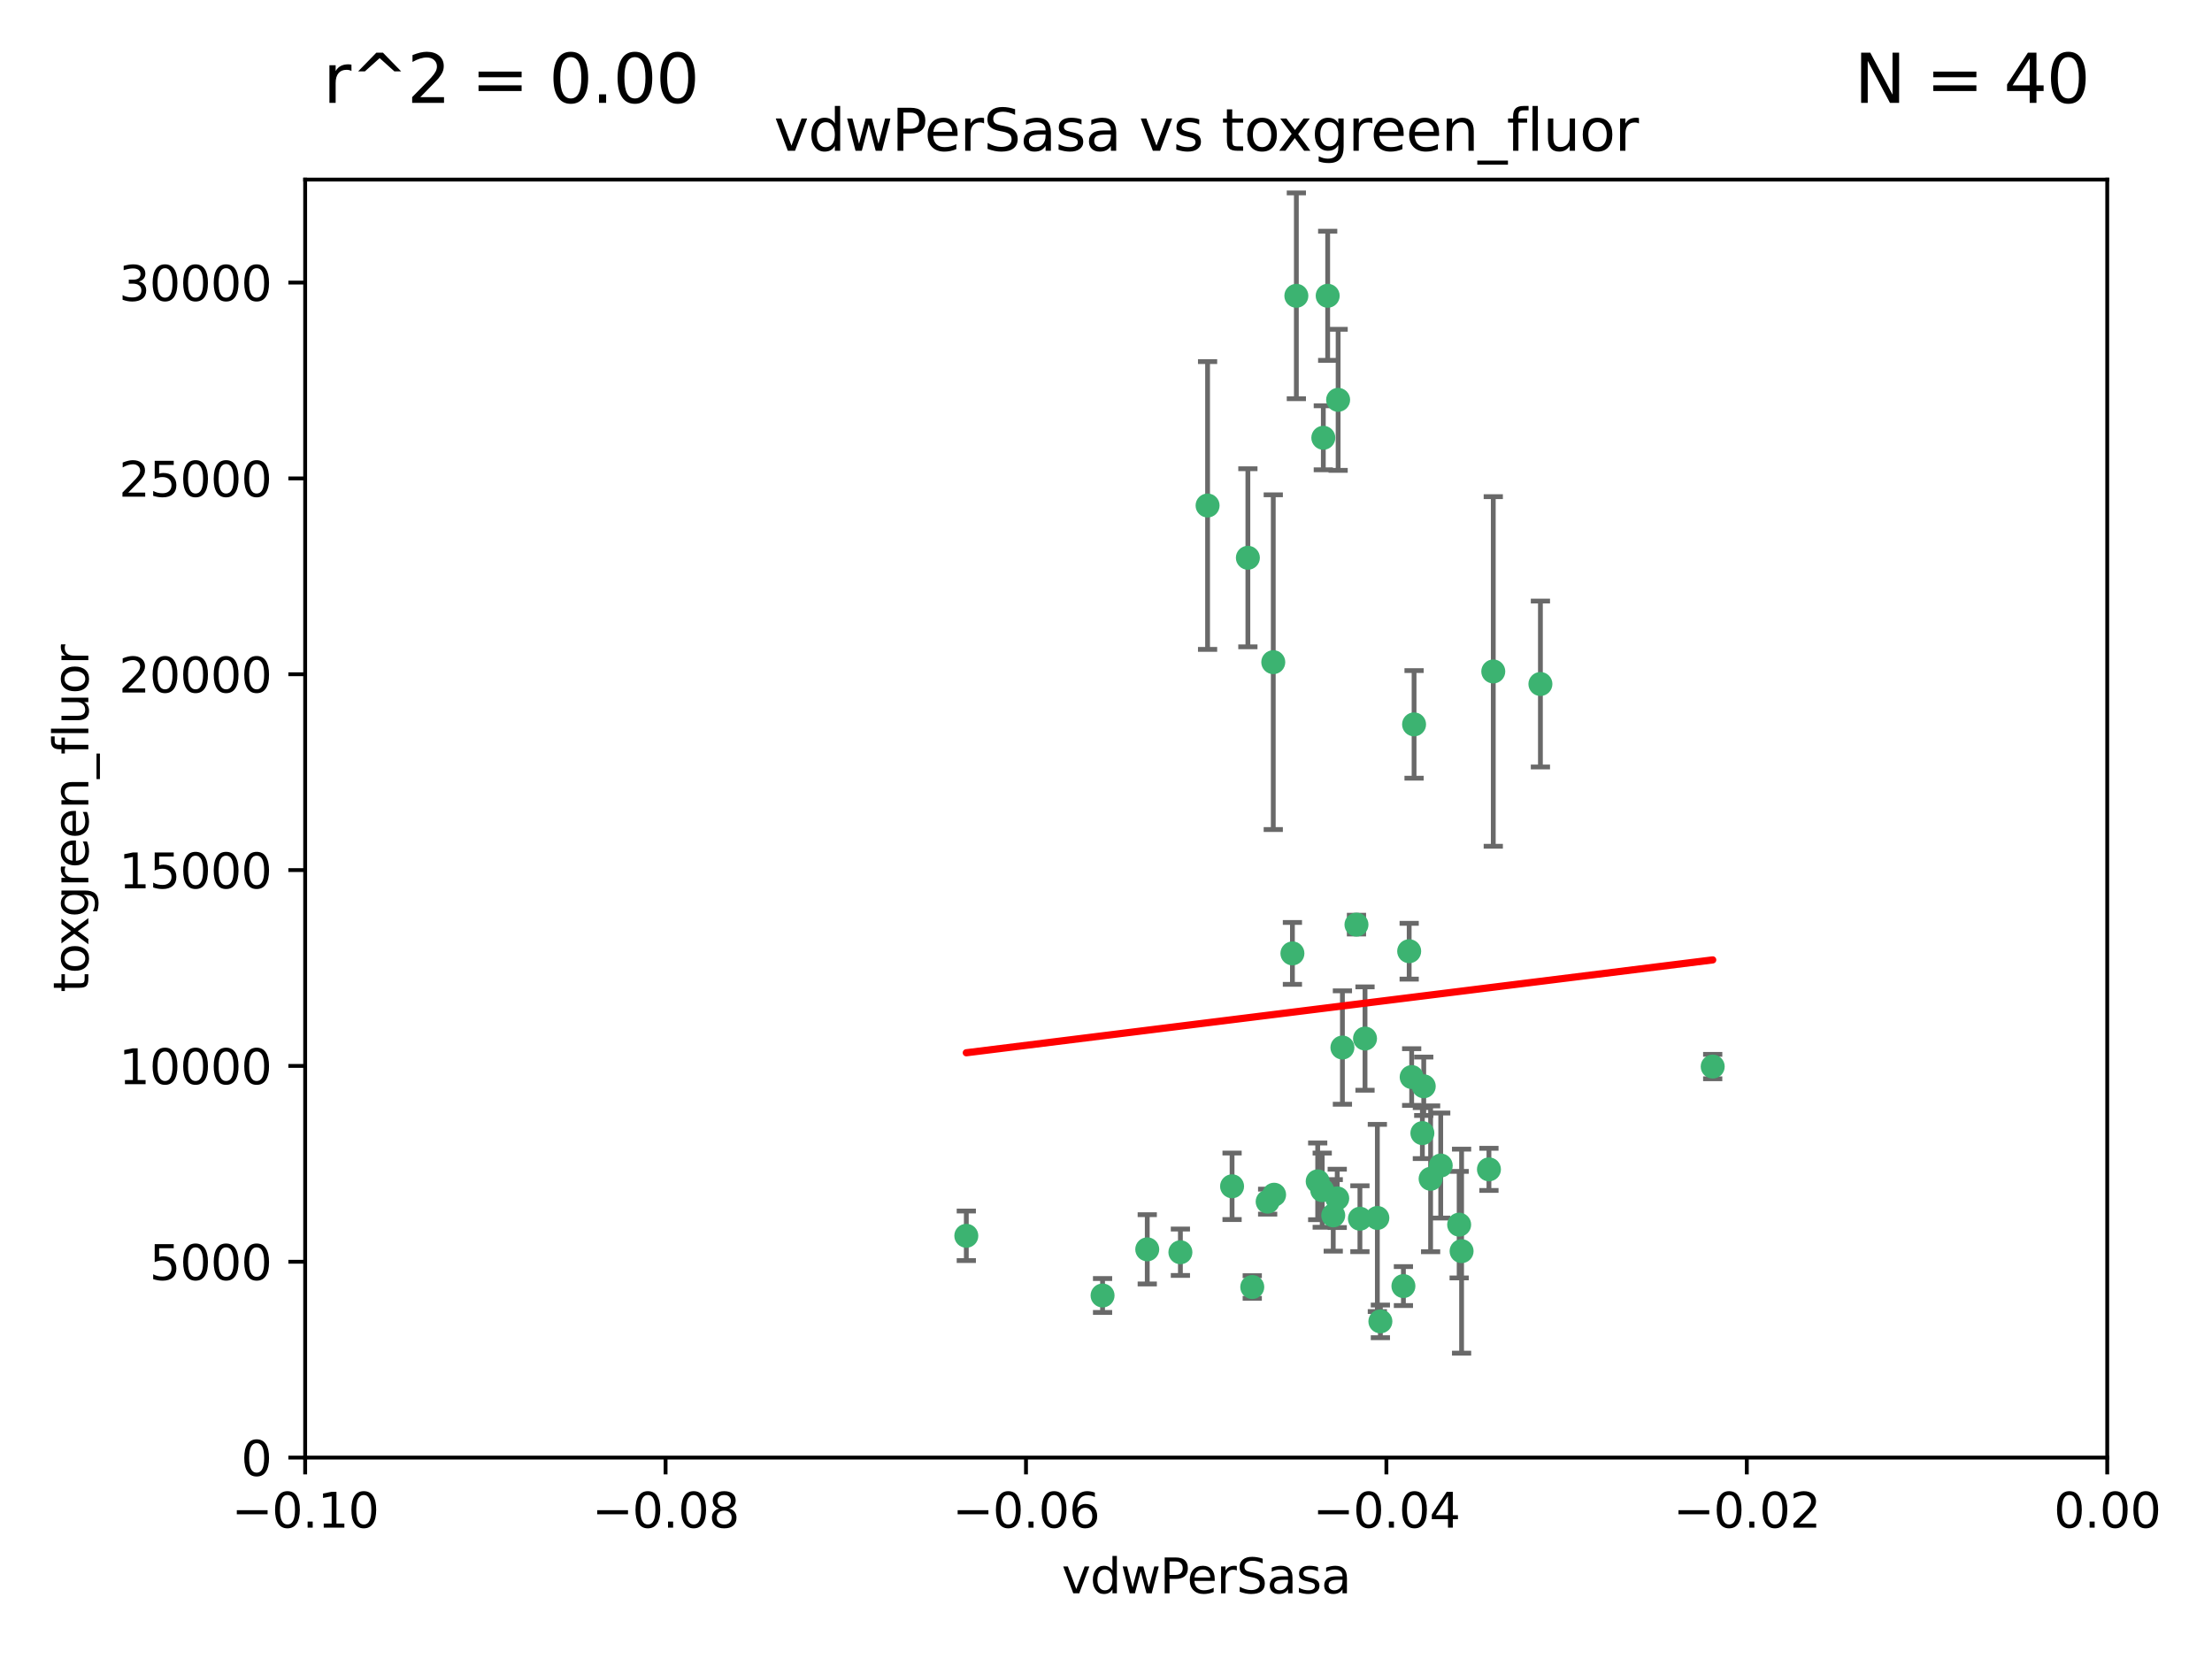 <?xml version="1.0" encoding="utf-8" standalone="no"?>
<!DOCTYPE svg PUBLIC "-//W3C//DTD SVG 1.1//EN"
  "http://www.w3.org/Graphics/SVG/1.1/DTD/svg11.dtd">
<svg xmlns:xlink="http://www.w3.org/1999/xlink" width="460.8pt" height="345.6pt" viewBox="0 0 460.8 345.6" xmlns="http://www.w3.org/2000/svg" version="1.1">
 <defs>
  <style type="text/css">*{stroke-linejoin: round; stroke-linecap: butt}</style>
 </defs>
 <g id="figure_1">
  <g id="patch_1">
   <path d="M 0 345.6 
L 460.8 345.6 
L 460.8 0 
L 0 0 
z
" style="fill: #ffffff"/>
  </g>
  <g id="axes_1">
   <g id="patch_2">
    <path d="M 63.571 303.64 
L 438.975 303.64 
L 438.975 37.411 
L 63.571 37.411 
z
" style="fill: #ffffff"/>
   </g>
   <g id="PathCollection_1">
    <defs>
     <path id="mdf9d069abb" d="M 0 1.118 
C 0.297 1.118 0.581 1 0.791 0.791 
C 1 0.581 1.118 0.297 1.118 0 
C 1.118 -0.297 1 -0.581 0.791 -0.791 
C 0.581 -1 0.297 -1.118 0 -1.118 
C -0.297 -1.118 -0.581 -1 -0.791 -0.791 
C -1 -0.581 -1.118 -0.297 -1.118 0 
C -1.118 0.297 -1 0.581 -0.791 0.791 
C -0.581 1 -0.297 1.118 0 1.118 
z
" style="stroke: #3cb371"/>
    </defs>
    <g clip-path="url(#pc8e58382d8)">
     <use xlink:href="#mdf9d069abb" x="270.055" y="61.623" style="fill: #3cb371; stroke: #3cb371"/>
     <use xlink:href="#mdf9d069abb" x="201.3" y="257.44" style="fill: #3cb371; stroke: #3cb371"/>
     <use xlink:href="#mdf9d069abb" x="259.956" y="116.196" style="fill: #3cb371; stroke: #3cb371"/>
     <use xlink:href="#mdf9d069abb" x="275.671" y="91.198" style="fill: #3cb371; stroke: #3cb371"/>
     <use xlink:href="#mdf9d069abb" x="278.755" y="83.293" style="fill: #3cb371; stroke: #3cb371"/>
     <use xlink:href="#mdf9d069abb" x="276.581" y="61.614" style="fill: #3cb371; stroke: #3cb371"/>
     <use xlink:href="#mdf9d069abb" x="269.235" y="198.611" style="fill: #3cb371; stroke: #3cb371"/>
     <use xlink:href="#mdf9d069abb" x="251.561" y="105.307" style="fill: #3cb371; stroke: #3cb371"/>
     <use xlink:href="#mdf9d069abb" x="293.557" y="198.156" style="fill: #3cb371; stroke: #3cb371"/>
     <use xlink:href="#mdf9d069abb" x="265.419" y="248.881" style="fill: #3cb371; stroke: #3cb371"/>
     <use xlink:href="#mdf9d069abb" x="296.308" y="236.048" style="fill: #3cb371; stroke: #3cb371"/>
     <use xlink:href="#mdf9d069abb" x="245.899" y="260.866" style="fill: #3cb371; stroke: #3cb371"/>
     <use xlink:href="#mdf9d069abb" x="294.077" y="224.369" style="fill: #3cb371; stroke: #3cb371"/>
     <use xlink:href="#mdf9d069abb" x="292.357" y="267.914" style="fill: #3cb371; stroke: #3cb371"/>
     <use xlink:href="#mdf9d069abb" x="275.442" y="247.933" style="fill: #3cb371; stroke: #3cb371"/>
     <use xlink:href="#mdf9d069abb" x="298.022" y="245.565" style="fill: #3cb371; stroke: #3cb371"/>
     <use xlink:href="#mdf9d069abb" x="238.994" y="260.26" style="fill: #3cb371; stroke: #3cb371"/>
     <use xlink:href="#mdf9d069abb" x="287.559" y="275.268" style="fill: #3cb371; stroke: #3cb371"/>
     <use xlink:href="#mdf9d069abb" x="256.663" y="247.127" style="fill: #3cb371; stroke: #3cb371"/>
     <use xlink:href="#mdf9d069abb" x="260.869" y="268.108" style="fill: #3cb371; stroke: #3cb371"/>
     <use xlink:href="#mdf9d069abb" x="229.684" y="269.875" style="fill: #3cb371; stroke: #3cb371"/>
     <use xlink:href="#mdf9d069abb" x="284.358" y="216.348" style="fill: #3cb371; stroke: #3cb371"/>
     <use xlink:href="#mdf9d069abb" x="304.475" y="260.64" style="fill: #3cb371; stroke: #3cb371"/>
     <use xlink:href="#mdf9d069abb" x="274.5" y="246.096" style="fill: #3cb371; stroke: #3cb371"/>
     <use xlink:href="#mdf9d069abb" x="265.246" y="137.942" style="fill: #3cb371; stroke: #3cb371"/>
     <use xlink:href="#mdf9d069abb" x="282.577" y="192.617" style="fill: #3cb371; stroke: #3cb371"/>
     <use xlink:href="#mdf9d069abb" x="278.569" y="249.645" style="fill: #3cb371; stroke: #3cb371"/>
     <use xlink:href="#mdf9d069abb" x="311.077" y="139.875" style="fill: #3cb371; stroke: #3cb371"/>
     <use xlink:href="#mdf9d069abb" x="283.296" y="253.881" style="fill: #3cb371; stroke: #3cb371"/>
     <use xlink:href="#mdf9d069abb" x="310.174" y="243.6" style="fill: #3cb371; stroke: #3cb371"/>
     <use xlink:href="#mdf9d069abb" x="277.739" y="253.182" style="fill: #3cb371; stroke: #3cb371"/>
     <use xlink:href="#mdf9d069abb" x="279.65" y="218.219" style="fill: #3cb371; stroke: #3cb371"/>
     <use xlink:href="#mdf9d069abb" x="264.075" y="250.326" style="fill: #3cb371; stroke: #3cb371"/>
     <use xlink:href="#mdf9d069abb" x="286.929" y="253.723" style="fill: #3cb371; stroke: #3cb371"/>
     <use xlink:href="#mdf9d069abb" x="296.591" y="226.291" style="fill: #3cb371; stroke: #3cb371"/>
     <use xlink:href="#mdf9d069abb" x="320.897" y="142.491" style="fill: #3cb371; stroke: #3cb371"/>
     <use xlink:href="#mdf9d069abb" x="303.97" y="255.117" style="fill: #3cb371; stroke: #3cb371"/>
     <use xlink:href="#mdf9d069abb" x="300.13" y="242.802" style="fill: #3cb371; stroke: #3cb371"/>
     <use xlink:href="#mdf9d069abb" x="356.787" y="222.186" style="fill: #3cb371; stroke: #3cb371"/>
     <use xlink:href="#mdf9d069abb" x="294.577" y="150.901" style="fill: #3cb371; stroke: #3cb371"/>
    </g>
   </g>
   <g id="matplotlib.axis_1">
    <g id="xtick_1">
     <g id="line2d_1">
      <defs>
       <path id="m72a5f563f6" d="M 0 0 
L 0 3.5 
" style="stroke: #000000; stroke-width: 0.8"/>
      </defs>
      <g>
       <use xlink:href="#m72a5f563f6" x="63.571" y="303.64" style="stroke: #000000; stroke-width: 0.8"/>
      </g>
     </g>
     <g id="text_1">
      <!-- −0.10 -->
      <g transform="translate(48.249 318.238)scale(0.1 -0.1)">
       <defs>
        <path id="DejaVuSans-2212" d="M 678 2272 
L 4684 2272 
L 4684 1741 
L 678 1741 
L 678 2272 
z
" transform="scale(0.016)"/>
        <path id="DejaVuSans-30" d="M 2034 4250 
Q 1547 4250 1301 3770 
Q 1056 3291 1056 2328 
Q 1056 1369 1301 889 
Q 1547 409 2034 409 
Q 2525 409 2770 889 
Q 3016 1369 3016 2328 
Q 3016 3291 2770 3770 
Q 2525 4250 2034 4250 
z
M 2034 4750 
Q 2819 4750 3233 4129 
Q 3647 3509 3647 2328 
Q 3647 1150 3233 529 
Q 2819 -91 2034 -91 
Q 1250 -91 836 529 
Q 422 1150 422 2328 
Q 422 3509 836 4129 
Q 1250 4750 2034 4750 
z
" transform="scale(0.016)"/>
        <path id="DejaVuSans-2e" d="M 684 794 
L 1344 794 
L 1344 0 
L 684 0 
L 684 794 
z
" transform="scale(0.016)"/>
        <path id="DejaVuSans-31" d="M 794 531 
L 1825 531 
L 1825 4091 
L 703 3866 
L 703 4441 
L 1819 4666 
L 2450 4666 
L 2450 531 
L 3481 531 
L 3481 0 
L 794 0 
L 794 531 
z
" transform="scale(0.016)"/>
       </defs>
       <use xlink:href="#DejaVuSans-2212"/>
       <use xlink:href="#DejaVuSans-30" x="83.789"/>
       <use xlink:href="#DejaVuSans-2e" x="147.412"/>
       <use xlink:href="#DejaVuSans-31" x="179.199"/>
       <use xlink:href="#DejaVuSans-30" x="242.822"/>
      </g>
     </g>
    </g>
    <g id="xtick_2">
     <g id="line2d_2">
      <g>
       <use xlink:href="#m72a5f563f6" x="138.652" y="303.64" style="stroke: #000000; stroke-width: 0.8"/>
      </g>
     </g>
     <g id="text_2">
      <!-- −0.08 -->
      <g transform="translate(123.329 318.238)scale(0.1 -0.1)">
       <defs>
        <path id="DejaVuSans-38" d="M 2034 2216 
Q 1584 2216 1326 1975 
Q 1069 1734 1069 1313 
Q 1069 891 1326 650 
Q 1584 409 2034 409 
Q 2484 409 2743 651 
Q 3003 894 3003 1313 
Q 3003 1734 2745 1975 
Q 2488 2216 2034 2216 
z
M 1403 2484 
Q 997 2584 770 2862 
Q 544 3141 544 3541 
Q 544 4100 942 4425 
Q 1341 4750 2034 4750 
Q 2731 4750 3128 4425 
Q 3525 4100 3525 3541 
Q 3525 3141 3298 2862 
Q 3072 2584 2669 2484 
Q 3125 2378 3379 2068 
Q 3634 1759 3634 1313 
Q 3634 634 3220 271 
Q 2806 -91 2034 -91 
Q 1263 -91 848 271 
Q 434 634 434 1313 
Q 434 1759 690 2068 
Q 947 2378 1403 2484 
z
M 1172 3481 
Q 1172 3119 1398 2916 
Q 1625 2713 2034 2713 
Q 2441 2713 2670 2916 
Q 2900 3119 2900 3481 
Q 2900 3844 2670 4047 
Q 2441 4250 2034 4250 
Q 1625 4250 1398 4047 
Q 1172 3844 1172 3481 
z
" transform="scale(0.016)"/>
       </defs>
       <use xlink:href="#DejaVuSans-2212"/>
       <use xlink:href="#DejaVuSans-30" x="83.789"/>
       <use xlink:href="#DejaVuSans-2e" x="147.412"/>
       <use xlink:href="#DejaVuSans-30" x="179.199"/>
       <use xlink:href="#DejaVuSans-38" x="242.822"/>
      </g>
     </g>
    </g>
    <g id="xtick_3">
     <g id="line2d_3">
      <g>
       <use xlink:href="#m72a5f563f6" x="213.733" y="303.64" style="stroke: #000000; stroke-width: 0.8"/>
      </g>
     </g>
     <g id="text_3">
      <!-- −0.06 -->
      <g transform="translate(198.41 318.238)scale(0.1 -0.1)">
       <defs>
        <path id="DejaVuSans-36" d="M 2113 2584 
Q 1688 2584 1439 2293 
Q 1191 2003 1191 1497 
Q 1191 994 1439 701 
Q 1688 409 2113 409 
Q 2538 409 2786 701 
Q 3034 994 3034 1497 
Q 3034 2003 2786 2293 
Q 2538 2584 2113 2584 
z
M 3366 4563 
L 3366 3988 
Q 3128 4100 2886 4159 
Q 2644 4219 2406 4219 
Q 1781 4219 1451 3797 
Q 1122 3375 1075 2522 
Q 1259 2794 1537 2939 
Q 1816 3084 2150 3084 
Q 2853 3084 3261 2657 
Q 3669 2231 3669 1497 
Q 3669 778 3244 343 
Q 2819 -91 2113 -91 
Q 1303 -91 875 529 
Q 447 1150 447 2328 
Q 447 3434 972 4092 
Q 1497 4750 2381 4750 
Q 2619 4750 2861 4703 
Q 3103 4656 3366 4563 
z
" transform="scale(0.016)"/>
       </defs>
       <use xlink:href="#DejaVuSans-2212"/>
       <use xlink:href="#DejaVuSans-30" x="83.789"/>
       <use xlink:href="#DejaVuSans-2e" x="147.412"/>
       <use xlink:href="#DejaVuSans-30" x="179.199"/>
       <use xlink:href="#DejaVuSans-36" x="242.822"/>
      </g>
     </g>
    </g>
    <g id="xtick_4">
     <g id="line2d_4">
      <g>
       <use xlink:href="#m72a5f563f6" x="288.813" y="303.64" style="stroke: #000000; stroke-width: 0.8"/>
      </g>
     </g>
     <g id="text_4">
      <!-- −0.04 -->
      <g transform="translate(273.491 318.238)scale(0.1 -0.1)">
       <defs>
        <path id="DejaVuSans-34" d="M 2419 4116 
L 825 1625 
L 2419 1625 
L 2419 4116 
z
M 2253 4666 
L 3047 4666 
L 3047 1625 
L 3713 1625 
L 3713 1100 
L 3047 1100 
L 3047 0 
L 2419 0 
L 2419 1100 
L 313 1100 
L 313 1709 
L 2253 4666 
z
" transform="scale(0.016)"/>
       </defs>
       <use xlink:href="#DejaVuSans-2212"/>
       <use xlink:href="#DejaVuSans-30" x="83.789"/>
       <use xlink:href="#DejaVuSans-2e" x="147.412"/>
       <use xlink:href="#DejaVuSans-30" x="179.199"/>
       <use xlink:href="#DejaVuSans-34" x="242.822"/>
      </g>
     </g>
    </g>
    <g id="xtick_5">
     <g id="line2d_5">
      <g>
       <use xlink:href="#m72a5f563f6" x="363.894" y="303.64" style="stroke: #000000; stroke-width: 0.8"/>
      </g>
     </g>
     <g id="text_5">
      <!-- −0.02 -->
      <g transform="translate(348.572 318.238)scale(0.1 -0.1)">
       <defs>
        <path id="DejaVuSans-32" d="M 1228 531 
L 3431 531 
L 3431 0 
L 469 0 
L 469 531 
Q 828 903 1448 1529 
Q 2069 2156 2228 2338 
Q 2531 2678 2651 2914 
Q 2772 3150 2772 3378 
Q 2772 3750 2511 3984 
Q 2250 4219 1831 4219 
Q 1534 4219 1204 4116 
Q 875 4013 500 3803 
L 500 4441 
Q 881 4594 1212 4672 
Q 1544 4750 1819 4750 
Q 2544 4750 2975 4387 
Q 3406 4025 3406 3419 
Q 3406 3131 3298 2873 
Q 3191 2616 2906 2266 
Q 2828 2175 2409 1742 
Q 1991 1309 1228 531 
z
" transform="scale(0.016)"/>
       </defs>
       <use xlink:href="#DejaVuSans-2212"/>
       <use xlink:href="#DejaVuSans-30" x="83.789"/>
       <use xlink:href="#DejaVuSans-2e" x="147.412"/>
       <use xlink:href="#DejaVuSans-30" x="179.199"/>
       <use xlink:href="#DejaVuSans-32" x="242.822"/>
      </g>
     </g>
    </g>
    <g id="xtick_6">
     <g id="line2d_6">
      <g>
       <use xlink:href="#m72a5f563f6" x="438.975" y="303.64" style="stroke: #000000; stroke-width: 0.8"/>
      </g>
     </g>
     <g id="text_6">
      <!-- 0.00 -->
      <g transform="translate(427.842 318.238)scale(0.1 -0.1)">
       <use xlink:href="#DejaVuSans-30"/>
       <use xlink:href="#DejaVuSans-2e" x="63.623"/>
       <use xlink:href="#DejaVuSans-30" x="95.41"/>
       <use xlink:href="#DejaVuSans-30" x="159.033"/>
      </g>
     </g>
    </g>
    <g id="text_7">
     <!-- vdwPerSasa -->
     <g transform="translate(221.178 331.917)scale(0.1 -0.1)">
      <defs>
       <path id="DejaVuSans-76" d="M 191 3500 
L 800 3500 
L 1894 563 
L 2988 3500 
L 3597 3500 
L 2284 0 
L 1503 0 
L 191 3500 
z
" transform="scale(0.016)"/>
       <path id="DejaVuSans-64" d="M 2906 2969 
L 2906 4863 
L 3481 4863 
L 3481 0 
L 2906 0 
L 2906 525 
Q 2725 213 2448 61 
Q 2172 -91 1784 -91 
Q 1150 -91 751 415 
Q 353 922 353 1747 
Q 353 2572 751 3078 
Q 1150 3584 1784 3584 
Q 2172 3584 2448 3432 
Q 2725 3281 2906 2969 
z
M 947 1747 
Q 947 1113 1208 752 
Q 1469 391 1925 391 
Q 2381 391 2643 752 
Q 2906 1113 2906 1747 
Q 2906 2381 2643 2742 
Q 2381 3103 1925 3103 
Q 1469 3103 1208 2742 
Q 947 2381 947 1747 
z
" transform="scale(0.016)"/>
       <path id="DejaVuSans-77" d="M 269 3500 
L 844 3500 
L 1563 769 
L 2278 3500 
L 2956 3500 
L 3675 769 
L 4391 3500 
L 4966 3500 
L 4050 0 
L 3372 0 
L 2619 2869 
L 1863 0 
L 1184 0 
L 269 3500 
z
" transform="scale(0.016)"/>
       <path id="DejaVuSans-50" d="M 1259 4147 
L 1259 2394 
L 2053 2394 
Q 2494 2394 2734 2622 
Q 2975 2850 2975 3272 
Q 2975 3691 2734 3919 
Q 2494 4147 2053 4147 
L 1259 4147 
z
M 628 4666 
L 2053 4666 
Q 2838 4666 3239 4311 
Q 3641 3956 3641 3272 
Q 3641 2581 3239 2228 
Q 2838 1875 2053 1875 
L 1259 1875 
L 1259 0 
L 628 0 
L 628 4666 
z
" transform="scale(0.016)"/>
       <path id="DejaVuSans-65" d="M 3597 1894 
L 3597 1613 
L 953 1613 
Q 991 1019 1311 708 
Q 1631 397 2203 397 
Q 2534 397 2845 478 
Q 3156 559 3463 722 
L 3463 178 
Q 3153 47 2828 -22 
Q 2503 -91 2169 -91 
Q 1331 -91 842 396 
Q 353 884 353 1716 
Q 353 2575 817 3079 
Q 1281 3584 2069 3584 
Q 2775 3584 3186 3129 
Q 3597 2675 3597 1894 
z
M 3022 2063 
Q 3016 2534 2758 2815 
Q 2500 3097 2075 3097 
Q 1594 3097 1305 2825 
Q 1016 2553 972 2059 
L 3022 2063 
z
" transform="scale(0.016)"/>
       <path id="DejaVuSans-72" d="M 2631 2963 
Q 2534 3019 2420 3045 
Q 2306 3072 2169 3072 
Q 1681 3072 1420 2755 
Q 1159 2438 1159 1844 
L 1159 0 
L 581 0 
L 581 3500 
L 1159 3500 
L 1159 2956 
Q 1341 3275 1631 3429 
Q 1922 3584 2338 3584 
Q 2397 3584 2469 3576 
Q 2541 3569 2628 3553 
L 2631 2963 
z
" transform="scale(0.016)"/>
       <path id="DejaVuSans-53" d="M 3425 4513 
L 3425 3897 
Q 3066 4069 2747 4153 
Q 2428 4238 2131 4238 
Q 1616 4238 1336 4038 
Q 1056 3838 1056 3469 
Q 1056 3159 1242 3001 
Q 1428 2844 1947 2747 
L 2328 2669 
Q 3034 2534 3370 2195 
Q 3706 1856 3706 1288 
Q 3706 609 3251 259 
Q 2797 -91 1919 -91 
Q 1588 -91 1214 -16 
Q 841 59 441 206 
L 441 856 
Q 825 641 1194 531 
Q 1563 422 1919 422 
Q 2459 422 2753 634 
Q 3047 847 3047 1241 
Q 3047 1584 2836 1778 
Q 2625 1972 2144 2069 
L 1759 2144 
Q 1053 2284 737 2584 
Q 422 2884 422 3419 
Q 422 4038 858 4394 
Q 1294 4750 2059 4750 
Q 2388 4750 2728 4690 
Q 3069 4631 3425 4513 
z
" transform="scale(0.016)"/>
       <path id="DejaVuSans-61" d="M 2194 1759 
Q 1497 1759 1228 1600 
Q 959 1441 959 1056 
Q 959 750 1161 570 
Q 1363 391 1709 391 
Q 2188 391 2477 730 
Q 2766 1069 2766 1631 
L 2766 1759 
L 2194 1759 
z
M 3341 1997 
L 3341 0 
L 2766 0 
L 2766 531 
Q 2569 213 2275 61 
Q 1981 -91 1556 -91 
Q 1019 -91 701 211 
Q 384 513 384 1019 
Q 384 1609 779 1909 
Q 1175 2209 1959 2209 
L 2766 2209 
L 2766 2266 
Q 2766 2663 2505 2880 
Q 2244 3097 1772 3097 
Q 1472 3097 1187 3025 
Q 903 2953 641 2809 
L 641 3341 
Q 956 3463 1253 3523 
Q 1550 3584 1831 3584 
Q 2591 3584 2966 3190 
Q 3341 2797 3341 1997 
z
" transform="scale(0.016)"/>
       <path id="DejaVuSans-73" d="M 2834 3397 
L 2834 2853 
Q 2591 2978 2328 3040 
Q 2066 3103 1784 3103 
Q 1356 3103 1142 2972 
Q 928 2841 928 2578 
Q 928 2378 1081 2264 
Q 1234 2150 1697 2047 
L 1894 2003 
Q 2506 1872 2764 1633 
Q 3022 1394 3022 966 
Q 3022 478 2636 193 
Q 2250 -91 1575 -91 
Q 1294 -91 989 -36 
Q 684 19 347 128 
L 347 722 
Q 666 556 975 473 
Q 1284 391 1588 391 
Q 1994 391 2212 530 
Q 2431 669 2431 922 
Q 2431 1156 2273 1281 
Q 2116 1406 1581 1522 
L 1381 1569 
Q 847 1681 609 1914 
Q 372 2147 372 2553 
Q 372 3047 722 3315 
Q 1072 3584 1716 3584 
Q 2034 3584 2315 3537 
Q 2597 3491 2834 3397 
z
" transform="scale(0.016)"/>
      </defs>
      <use xlink:href="#DejaVuSans-76"/>
      <use xlink:href="#DejaVuSans-64" x="59.18"/>
      <use xlink:href="#DejaVuSans-77" x="122.656"/>
      <use xlink:href="#DejaVuSans-50" x="204.443"/>
      <use xlink:href="#DejaVuSans-65" x="261.121"/>
      <use xlink:href="#DejaVuSans-72" x="322.645"/>
      <use xlink:href="#DejaVuSans-53" x="363.758"/>
      <use xlink:href="#DejaVuSans-61" x="427.234"/>
      <use xlink:href="#DejaVuSans-73" x="488.514"/>
      <use xlink:href="#DejaVuSans-61" x="540.613"/>
     </g>
    </g>
   </g>
   <g id="matplotlib.axis_2">
    <g id="ytick_1">
     <g id="line2d_7">
      <defs>
       <path id="mbaa275560a" d="M 0 0 
L -3.5 0 
" style="stroke: #000000; stroke-width: 0.8"/>
      </defs>
      <g>
       <use xlink:href="#mbaa275560a" x="63.571" y="303.64" style="stroke: #000000; stroke-width: 0.8"/>
      </g>
     </g>
     <g id="text_8">
      <!-- 0 -->
      <g transform="translate(50.209 307.439)scale(0.1 -0.1)">
       <use xlink:href="#DejaVuSans-30"/>
      </g>
     </g>
    </g>
    <g id="ytick_2">
     <g id="line2d_8">
      <g>
       <use xlink:href="#mbaa275560a" x="63.571" y="262.845" style="stroke: #000000; stroke-width: 0.8"/>
      </g>
     </g>
     <g id="text_9">
      <!-- 5000 -->
      <g transform="translate(31.121 266.644)scale(0.1 -0.1)">
       <defs>
        <path id="DejaVuSans-35" d="M 691 4666 
L 3169 4666 
L 3169 4134 
L 1269 4134 
L 1269 2991 
Q 1406 3038 1543 3061 
Q 1681 3084 1819 3084 
Q 2600 3084 3056 2656 
Q 3513 2228 3513 1497 
Q 3513 744 3044 326 
Q 2575 -91 1722 -91 
Q 1428 -91 1123 -41 
Q 819 9 494 109 
L 494 744 
Q 775 591 1075 516 
Q 1375 441 1709 441 
Q 2250 441 2565 725 
Q 2881 1009 2881 1497 
Q 2881 1984 2565 2268 
Q 2250 2553 1709 2553 
Q 1456 2553 1204 2497 
Q 953 2441 691 2322 
L 691 4666 
z
" transform="scale(0.016)"/>
       </defs>
       <use xlink:href="#DejaVuSans-35"/>
       <use xlink:href="#DejaVuSans-30" x="63.623"/>
       <use xlink:href="#DejaVuSans-30" x="127.246"/>
       <use xlink:href="#DejaVuSans-30" x="190.869"/>
      </g>
     </g>
    </g>
    <g id="ytick_3">
     <g id="line2d_9">
      <g>
       <use xlink:href="#mbaa275560a" x="63.571" y="222.05" style="stroke: #000000; stroke-width: 0.8"/>
      </g>
     </g>
     <g id="text_10">
      <!-- 10000 -->
      <g transform="translate(24.759 225.849)scale(0.1 -0.1)">
       <use xlink:href="#DejaVuSans-31"/>
       <use xlink:href="#DejaVuSans-30" x="63.623"/>
       <use xlink:href="#DejaVuSans-30" x="127.246"/>
       <use xlink:href="#DejaVuSans-30" x="190.869"/>
       <use xlink:href="#DejaVuSans-30" x="254.492"/>
      </g>
     </g>
    </g>
    <g id="ytick_4">
     <g id="line2d_10">
      <g>
       <use xlink:href="#mbaa275560a" x="63.571" y="181.255" style="stroke: #000000; stroke-width: 0.8"/>
      </g>
     </g>
     <g id="text_11">
      <!-- 15000 -->
      <g transform="translate(24.759 185.054)scale(0.1 -0.1)">
       <use xlink:href="#DejaVuSans-31"/>
       <use xlink:href="#DejaVuSans-35" x="63.623"/>
       <use xlink:href="#DejaVuSans-30" x="127.246"/>
       <use xlink:href="#DejaVuSans-30" x="190.869"/>
       <use xlink:href="#DejaVuSans-30" x="254.492"/>
      </g>
     </g>
    </g>
    <g id="ytick_5">
     <g id="line2d_11">
      <g>
       <use xlink:href="#mbaa275560a" x="63.571" y="140.459" style="stroke: #000000; stroke-width: 0.8"/>
      </g>
     </g>
     <g id="text_12">
      <!-- 20000 -->
      <g transform="translate(24.759 144.259)scale(0.1 -0.1)">
       <use xlink:href="#DejaVuSans-32"/>
       <use xlink:href="#DejaVuSans-30" x="63.623"/>
       <use xlink:href="#DejaVuSans-30" x="127.246"/>
       <use xlink:href="#DejaVuSans-30" x="190.869"/>
       <use xlink:href="#DejaVuSans-30" x="254.492"/>
      </g>
     </g>
    </g>
    <g id="ytick_6">
     <g id="line2d_12">
      <g>
       <use xlink:href="#mbaa275560a" x="63.571" y="99.664" style="stroke: #000000; stroke-width: 0.8"/>
      </g>
     </g>
     <g id="text_13">
      <!-- 25000 -->
      <g transform="translate(24.759 103.464)scale(0.1 -0.1)">
       <use xlink:href="#DejaVuSans-32"/>
       <use xlink:href="#DejaVuSans-35" x="63.623"/>
       <use xlink:href="#DejaVuSans-30" x="127.246"/>
       <use xlink:href="#DejaVuSans-30" x="190.869"/>
       <use xlink:href="#DejaVuSans-30" x="254.492"/>
      </g>
     </g>
    </g>
    <g id="ytick_7">
     <g id="line2d_13">
      <g>
       <use xlink:href="#mbaa275560a" x="63.571" y="58.869" style="stroke: #000000; stroke-width: 0.8"/>
      </g>
     </g>
     <g id="text_14">
      <!-- 30000 -->
      <g transform="translate(24.759 62.668)scale(0.1 -0.1)">
       <defs>
        <path id="DejaVuSans-33" d="M 2597 2516 
Q 3050 2419 3304 2112 
Q 3559 1806 3559 1356 
Q 3559 666 3084 287 
Q 2609 -91 1734 -91 
Q 1441 -91 1130 -33 
Q 819 25 488 141 
L 488 750 
Q 750 597 1062 519 
Q 1375 441 1716 441 
Q 2309 441 2620 675 
Q 2931 909 2931 1356 
Q 2931 1769 2642 2001 
Q 2353 2234 1838 2234 
L 1294 2234 
L 1294 2753 
L 1863 2753 
Q 2328 2753 2575 2939 
Q 2822 3125 2822 3475 
Q 2822 3834 2567 4026 
Q 2313 4219 1838 4219 
Q 1578 4219 1281 4162 
Q 984 4106 628 3988 
L 628 4550 
Q 988 4650 1302 4700 
Q 1616 4750 1894 4750 
Q 2613 4750 3031 4423 
Q 3450 4097 3450 3541 
Q 3450 3153 3228 2886 
Q 3006 2619 2597 2516 
z
" transform="scale(0.016)"/>
       </defs>
       <use xlink:href="#DejaVuSans-33"/>
       <use xlink:href="#DejaVuSans-30" x="63.623"/>
       <use xlink:href="#DejaVuSans-30" x="127.246"/>
       <use xlink:href="#DejaVuSans-30" x="190.869"/>
       <use xlink:href="#DejaVuSans-30" x="254.492"/>
      </g>
     </g>
    </g>
    <g id="text_15">
     <!-- toxgreen_fluor -->
     <g transform="translate(18.401 206.72)rotate(-90)scale(0.1 -0.1)">
      <defs>
       <path id="DejaVuSans-74" d="M 1172 4494 
L 1172 3500 
L 2356 3500 
L 2356 3053 
L 1172 3053 
L 1172 1153 
Q 1172 725 1289 603 
Q 1406 481 1766 481 
L 2356 481 
L 2356 0 
L 1766 0 
Q 1100 0 847 248 
Q 594 497 594 1153 
L 594 3053 
L 172 3053 
L 172 3500 
L 594 3500 
L 594 4494 
L 1172 4494 
z
" transform="scale(0.016)"/>
       <path id="DejaVuSans-6f" d="M 1959 3097 
Q 1497 3097 1228 2736 
Q 959 2375 959 1747 
Q 959 1119 1226 758 
Q 1494 397 1959 397 
Q 2419 397 2687 759 
Q 2956 1122 2956 1747 
Q 2956 2369 2687 2733 
Q 2419 3097 1959 3097 
z
M 1959 3584 
Q 2709 3584 3137 3096 
Q 3566 2609 3566 1747 
Q 3566 888 3137 398 
Q 2709 -91 1959 -91 
Q 1206 -91 779 398 
Q 353 888 353 1747 
Q 353 2609 779 3096 
Q 1206 3584 1959 3584 
z
" transform="scale(0.016)"/>
       <path id="DejaVuSans-78" d="M 3513 3500 
L 2247 1797 
L 3578 0 
L 2900 0 
L 1881 1375 
L 863 0 
L 184 0 
L 1544 1831 
L 300 3500 
L 978 3500 
L 1906 2253 
L 2834 3500 
L 3513 3500 
z
" transform="scale(0.016)"/>
       <path id="DejaVuSans-67" d="M 2906 1791 
Q 2906 2416 2648 2759 
Q 2391 3103 1925 3103 
Q 1463 3103 1205 2759 
Q 947 2416 947 1791 
Q 947 1169 1205 825 
Q 1463 481 1925 481 
Q 2391 481 2648 825 
Q 2906 1169 2906 1791 
z
M 3481 434 
Q 3481 -459 3084 -895 
Q 2688 -1331 1869 -1331 
Q 1566 -1331 1297 -1286 
Q 1028 -1241 775 -1147 
L 775 -588 
Q 1028 -725 1275 -790 
Q 1522 -856 1778 -856 
Q 2344 -856 2625 -561 
Q 2906 -266 2906 331 
L 2906 616 
Q 2728 306 2450 153 
Q 2172 0 1784 0 
Q 1141 0 747 490 
Q 353 981 353 1791 
Q 353 2603 747 3093 
Q 1141 3584 1784 3584 
Q 2172 3584 2450 3431 
Q 2728 3278 2906 2969 
L 2906 3500 
L 3481 3500 
L 3481 434 
z
" transform="scale(0.016)"/>
       <path id="DejaVuSans-6e" d="M 3513 2113 
L 3513 0 
L 2938 0 
L 2938 2094 
Q 2938 2591 2744 2837 
Q 2550 3084 2163 3084 
Q 1697 3084 1428 2787 
Q 1159 2491 1159 1978 
L 1159 0 
L 581 0 
L 581 3500 
L 1159 3500 
L 1159 2956 
Q 1366 3272 1645 3428 
Q 1925 3584 2291 3584 
Q 2894 3584 3203 3211 
Q 3513 2838 3513 2113 
z
" transform="scale(0.016)"/>
       <path id="DejaVuSans-5f" d="M 3263 -1063 
L 3263 -1509 
L -63 -1509 
L -63 -1063 
L 3263 -1063 
z
" transform="scale(0.016)"/>
       <path id="DejaVuSans-66" d="M 2375 4863 
L 2375 4384 
L 1825 4384 
Q 1516 4384 1395 4259 
Q 1275 4134 1275 3809 
L 1275 3500 
L 2222 3500 
L 2222 3053 
L 1275 3053 
L 1275 0 
L 697 0 
L 697 3053 
L 147 3053 
L 147 3500 
L 697 3500 
L 697 3744 
Q 697 4328 969 4595 
Q 1241 4863 1831 4863 
L 2375 4863 
z
" transform="scale(0.016)"/>
       <path id="DejaVuSans-6c" d="M 603 4863 
L 1178 4863 
L 1178 0 
L 603 0 
L 603 4863 
z
" transform="scale(0.016)"/>
       <path id="DejaVuSans-75" d="M 544 1381 
L 544 3500 
L 1119 3500 
L 1119 1403 
Q 1119 906 1312 657 
Q 1506 409 1894 409 
Q 2359 409 2629 706 
Q 2900 1003 2900 1516 
L 2900 3500 
L 3475 3500 
L 3475 0 
L 2900 0 
L 2900 538 
Q 2691 219 2414 64 
Q 2138 -91 1772 -91 
Q 1169 -91 856 284 
Q 544 659 544 1381 
z
M 1991 3584 
L 1991 3584 
z
" transform="scale(0.016)"/>
      </defs>
      <use xlink:href="#DejaVuSans-74"/>
      <use xlink:href="#DejaVuSans-6f" x="39.209"/>
      <use xlink:href="#DejaVuSans-78" x="97.266"/>
      <use xlink:href="#DejaVuSans-67" x="156.445"/>
      <use xlink:href="#DejaVuSans-72" x="219.922"/>
      <use xlink:href="#DejaVuSans-65" x="258.785"/>
      <use xlink:href="#DejaVuSans-65" x="320.309"/>
      <use xlink:href="#DejaVuSans-6e" x="381.832"/>
      <use xlink:href="#DejaVuSans-5f" x="445.211"/>
      <use xlink:href="#DejaVuSans-66" x="495.211"/>
      <use xlink:href="#DejaVuSans-6c" x="530.416"/>
      <use xlink:href="#DejaVuSans-75" x="558.199"/>
      <use xlink:href="#DejaVuSans-6f" x="621.578"/>
      <use xlink:href="#DejaVuSans-72" x="682.76"/>
     </g>
    </g>
   </g>
   <g id="LineCollection_1">
    <path d="M 270.055 83.058 
L 270.055 40.187 
" clip-path="url(#pc8e58382d8)" style="fill: none; stroke: #696969"/>
    <path d="M 201.3 262.6 
L 201.3 252.279 
" clip-path="url(#pc8e58382d8)" style="fill: none; stroke: #696969"/>
    <path d="M 259.956 134.745 
L 259.956 97.647 
" clip-path="url(#pc8e58382d8)" style="fill: none; stroke: #696969"/>
    <path d="M 275.671 97.868 
L 275.671 84.528 
" clip-path="url(#pc8e58382d8)" style="fill: none; stroke: #696969"/>
    <path d="M 278.755 97.986 
L 278.755 68.599 
" clip-path="url(#pc8e58382d8)" style="fill: none; stroke: #696969"/>
    <path d="M 276.581 75.067 
L 276.581 48.16 
" clip-path="url(#pc8e58382d8)" style="fill: none; stroke: #696969"/>
    <path d="M 269.235 205.055 
L 269.235 192.168 
" clip-path="url(#pc8e58382d8)" style="fill: none; stroke: #696969"/>
    <path d="M 251.561 135.28 
L 251.561 75.334 
" clip-path="url(#pc8e58382d8)" style="fill: none; stroke: #696969"/>
    <path d="M 293.557 203.967 
L 293.557 192.344 
" clip-path="url(#pc8e58382d8)" style="fill: none; stroke: #696969"/>
    <path d="M 265.419 249.896 
L 265.419 247.866 
" clip-path="url(#pc8e58382d8)" style="fill: none; stroke: #696969"/>
    <path d="M 296.308 241.356 
L 296.308 230.74 
" clip-path="url(#pc8e58382d8)" style="fill: none; stroke: #696969"/>
    <path d="M 245.899 265.698 
L 245.899 256.034 
" clip-path="url(#pc8e58382d8)" style="fill: none; stroke: #696969"/>
    <path d="M 294.077 230.273 
L 294.077 218.464 
" clip-path="url(#pc8e58382d8)" style="fill: none; stroke: #696969"/>
    <path d="M 292.357 271.971 
L 292.357 263.857 
" clip-path="url(#pc8e58382d8)" style="fill: none; stroke: #696969"/>
    <path d="M 275.442 255.66 
L 275.442 240.205 
" clip-path="url(#pc8e58382d8)" style="fill: none; stroke: #696969"/>
    <path d="M 298.022 260.755 
L 298.022 230.374 
" clip-path="url(#pc8e58382d8)" style="fill: none; stroke: #696969"/>
    <path d="M 238.994 267.474 
L 238.994 253.045 
" clip-path="url(#pc8e58382d8)" style="fill: none; stroke: #696969"/>
    <path d="M 287.559 278.667 
L 287.559 271.868 
" clip-path="url(#pc8e58382d8)" style="fill: none; stroke: #696969"/>
    <path d="M 256.663 254.054 
L 256.663 240.199 
" clip-path="url(#pc8e58382d8)" style="fill: none; stroke: #696969"/>
    <path d="M 260.869 270.462 
L 260.869 265.753 
" clip-path="url(#pc8e58382d8)" style="fill: none; stroke: #696969"/>
    <path d="M 229.684 273.409 
L 229.684 266.341 
" clip-path="url(#pc8e58382d8)" style="fill: none; stroke: #696969"/>
    <path d="M 284.358 227.113 
L 284.358 205.583 
" clip-path="url(#pc8e58382d8)" style="fill: none; stroke: #696969"/>
    <path d="M 304.475 281.889 
L 304.475 239.39 
" clip-path="url(#pc8e58382d8)" style="fill: none; stroke: #696969"/>
    <path d="M 274.5 254.089 
L 274.5 238.103 
" clip-path="url(#pc8e58382d8)" style="fill: none; stroke: #696969"/>
    <path d="M 265.246 172.804 
L 265.246 103.08 
" clip-path="url(#pc8e58382d8)" style="fill: none; stroke: #696969"/>
    <path d="M 282.577 194.574 
L 282.577 190.659 
" clip-path="url(#pc8e58382d8)" style="fill: none; stroke: #696969"/>
    <path d="M 278.569 255.722 
L 278.569 243.569 
" clip-path="url(#pc8e58382d8)" style="fill: none; stroke: #696969"/>
    <path d="M 311.077 176.287 
L 311.077 103.464 
" clip-path="url(#pc8e58382d8)" style="fill: none; stroke: #696969"/>
    <path d="M 283.296 260.74 
L 283.296 247.023 
" clip-path="url(#pc8e58382d8)" style="fill: none; stroke: #696969"/>
    <path d="M 310.174 247.989 
L 310.174 239.21 
" clip-path="url(#pc8e58382d8)" style="fill: none; stroke: #696969"/>
    <path d="M 277.739 260.631 
L 277.739 245.734 
" clip-path="url(#pc8e58382d8)" style="fill: none; stroke: #696969"/>
    <path d="M 279.65 230.03 
L 279.65 206.407 
" clip-path="url(#pc8e58382d8)" style="fill: none; stroke: #696969"/>
    <path d="M 264.075 252.928 
L 264.075 247.723 
" clip-path="url(#pc8e58382d8)" style="fill: none; stroke: #696969"/>
    <path d="M 286.929 273.219 
L 286.929 234.226 
" clip-path="url(#pc8e58382d8)" style="fill: none; stroke: #696969"/>
    <path d="M 296.591 232.375 
L 296.591 220.208 
" clip-path="url(#pc8e58382d8)" style="fill: none; stroke: #696969"/>
    <path d="M 320.897 159.773 
L 320.897 125.209 
" clip-path="url(#pc8e58382d8)" style="fill: none; stroke: #696969"/>
    <path d="M 303.97 266.211 
L 303.97 244.023 
" clip-path="url(#pc8e58382d8)" style="fill: none; stroke: #696969"/>
    <path d="M 300.13 253.739 
L 300.13 231.864 
" clip-path="url(#pc8e58382d8)" style="fill: none; stroke: #696969"/>
    <path d="M 356.787 224.733 
L 356.787 219.639 
" clip-path="url(#pc8e58382d8)" style="fill: none; stroke: #696969"/>
    <path d="M 294.577 162.109 
L 294.577 139.694 
" clip-path="url(#pc8e58382d8)" style="fill: none; stroke: #696969"/>
   </g>
   <g id="line2d_14">
    <defs>
     <path id="m3758c3bd91" d="M 2 0 
L -2 -0 
" style="stroke: #696969"/>
    </defs>
    <g clip-path="url(#pc8e58382d8)">
     <use xlink:href="#m3758c3bd91" x="270.055" y="83.058" style="fill: #696969; stroke: #696969"/>
     <use xlink:href="#m3758c3bd91" x="201.3" y="262.6" style="fill: #696969; stroke: #696969"/>
     <use xlink:href="#m3758c3bd91" x="259.956" y="134.745" style="fill: #696969; stroke: #696969"/>
     <use xlink:href="#m3758c3bd91" x="275.671" y="97.868" style="fill: #696969; stroke: #696969"/>
     <use xlink:href="#m3758c3bd91" x="278.755" y="97.986" style="fill: #696969; stroke: #696969"/>
     <use xlink:href="#m3758c3bd91" x="276.581" y="75.067" style="fill: #696969; stroke: #696969"/>
     <use xlink:href="#m3758c3bd91" x="269.235" y="205.055" style="fill: #696969; stroke: #696969"/>
     <use xlink:href="#m3758c3bd91" x="251.561" y="135.28" style="fill: #696969; stroke: #696969"/>
     <use xlink:href="#m3758c3bd91" x="293.557" y="203.967" style="fill: #696969; stroke: #696969"/>
     <use xlink:href="#m3758c3bd91" x="265.419" y="249.896" style="fill: #696969; stroke: #696969"/>
     <use xlink:href="#m3758c3bd91" x="296.308" y="241.356" style="fill: #696969; stroke: #696969"/>
     <use xlink:href="#m3758c3bd91" x="245.899" y="265.698" style="fill: #696969; stroke: #696969"/>
     <use xlink:href="#m3758c3bd91" x="294.077" y="230.273" style="fill: #696969; stroke: #696969"/>
     <use xlink:href="#m3758c3bd91" x="292.357" y="271.971" style="fill: #696969; stroke: #696969"/>
     <use xlink:href="#m3758c3bd91" x="275.442" y="255.66" style="fill: #696969; stroke: #696969"/>
     <use xlink:href="#m3758c3bd91" x="298.022" y="260.755" style="fill: #696969; stroke: #696969"/>
     <use xlink:href="#m3758c3bd91" x="238.994" y="267.474" style="fill: #696969; stroke: #696969"/>
     <use xlink:href="#m3758c3bd91" x="287.559" y="278.667" style="fill: #696969; stroke: #696969"/>
     <use xlink:href="#m3758c3bd91" x="256.663" y="254.054" style="fill: #696969; stroke: #696969"/>
     <use xlink:href="#m3758c3bd91" x="260.869" y="270.462" style="fill: #696969; stroke: #696969"/>
     <use xlink:href="#m3758c3bd91" x="229.684" y="273.409" style="fill: #696969; stroke: #696969"/>
     <use xlink:href="#m3758c3bd91" x="284.358" y="227.113" style="fill: #696969; stroke: #696969"/>
     <use xlink:href="#m3758c3bd91" x="304.475" y="281.889" style="fill: #696969; stroke: #696969"/>
     <use xlink:href="#m3758c3bd91" x="274.5" y="254.089" style="fill: #696969; stroke: #696969"/>
     <use xlink:href="#m3758c3bd91" x="265.246" y="172.804" style="fill: #696969; stroke: #696969"/>
     <use xlink:href="#m3758c3bd91" x="282.577" y="194.574" style="fill: #696969; stroke: #696969"/>
     <use xlink:href="#m3758c3bd91" x="278.569" y="255.722" style="fill: #696969; stroke: #696969"/>
     <use xlink:href="#m3758c3bd91" x="311.077" y="176.287" style="fill: #696969; stroke: #696969"/>
     <use xlink:href="#m3758c3bd91" x="283.296" y="260.74" style="fill: #696969; stroke: #696969"/>
     <use xlink:href="#m3758c3bd91" x="310.174" y="247.989" style="fill: #696969; stroke: #696969"/>
     <use xlink:href="#m3758c3bd91" x="277.739" y="260.631" style="fill: #696969; stroke: #696969"/>
     <use xlink:href="#m3758c3bd91" x="279.65" y="230.03" style="fill: #696969; stroke: #696969"/>
     <use xlink:href="#m3758c3bd91" x="264.075" y="252.928" style="fill: #696969; stroke: #696969"/>
     <use xlink:href="#m3758c3bd91" x="286.929" y="273.219" style="fill: #696969; stroke: #696969"/>
     <use xlink:href="#m3758c3bd91" x="296.591" y="232.375" style="fill: #696969; stroke: #696969"/>
     <use xlink:href="#m3758c3bd91" x="320.897" y="159.773" style="fill: #696969; stroke: #696969"/>
     <use xlink:href="#m3758c3bd91" x="303.97" y="266.211" style="fill: #696969; stroke: #696969"/>
     <use xlink:href="#m3758c3bd91" x="300.13" y="253.739" style="fill: #696969; stroke: #696969"/>
     <use xlink:href="#m3758c3bd91" x="356.787" y="224.733" style="fill: #696969; stroke: #696969"/>
     <use xlink:href="#m3758c3bd91" x="294.577" y="162.109" style="fill: #696969; stroke: #696969"/>
    </g>
   </g>
   <g id="line2d_15">
    <g clip-path="url(#pc8e58382d8)">
     <use xlink:href="#m3758c3bd91" x="270.055" y="40.187" style="fill: #696969; stroke: #696969"/>
     <use xlink:href="#m3758c3bd91" x="201.3" y="252.279" style="fill: #696969; stroke: #696969"/>
     <use xlink:href="#m3758c3bd91" x="259.956" y="97.647" style="fill: #696969; stroke: #696969"/>
     <use xlink:href="#m3758c3bd91" x="275.671" y="84.528" style="fill: #696969; stroke: #696969"/>
     <use xlink:href="#m3758c3bd91" x="278.755" y="68.599" style="fill: #696969; stroke: #696969"/>
     <use xlink:href="#m3758c3bd91" x="276.581" y="48.16" style="fill: #696969; stroke: #696969"/>
     <use xlink:href="#m3758c3bd91" x="269.235" y="192.168" style="fill: #696969; stroke: #696969"/>
     <use xlink:href="#m3758c3bd91" x="251.561" y="75.334" style="fill: #696969; stroke: #696969"/>
     <use xlink:href="#m3758c3bd91" x="293.557" y="192.344" style="fill: #696969; stroke: #696969"/>
     <use xlink:href="#m3758c3bd91" x="265.419" y="247.866" style="fill: #696969; stroke: #696969"/>
     <use xlink:href="#m3758c3bd91" x="296.308" y="230.74" style="fill: #696969; stroke: #696969"/>
     <use xlink:href="#m3758c3bd91" x="245.899" y="256.034" style="fill: #696969; stroke: #696969"/>
     <use xlink:href="#m3758c3bd91" x="294.077" y="218.464" style="fill: #696969; stroke: #696969"/>
     <use xlink:href="#m3758c3bd91" x="292.357" y="263.857" style="fill: #696969; stroke: #696969"/>
     <use xlink:href="#m3758c3bd91" x="275.442" y="240.205" style="fill: #696969; stroke: #696969"/>
     <use xlink:href="#m3758c3bd91" x="298.022" y="230.374" style="fill: #696969; stroke: #696969"/>
     <use xlink:href="#m3758c3bd91" x="238.994" y="253.045" style="fill: #696969; stroke: #696969"/>
     <use xlink:href="#m3758c3bd91" x="287.559" y="271.868" style="fill: #696969; stroke: #696969"/>
     <use xlink:href="#m3758c3bd91" x="256.663" y="240.199" style="fill: #696969; stroke: #696969"/>
     <use xlink:href="#m3758c3bd91" x="260.869" y="265.753" style="fill: #696969; stroke: #696969"/>
     <use xlink:href="#m3758c3bd91" x="229.684" y="266.341" style="fill: #696969; stroke: #696969"/>
     <use xlink:href="#m3758c3bd91" x="284.358" y="205.583" style="fill: #696969; stroke: #696969"/>
     <use xlink:href="#m3758c3bd91" x="304.475" y="239.39" style="fill: #696969; stroke: #696969"/>
     <use xlink:href="#m3758c3bd91" x="274.5" y="238.103" style="fill: #696969; stroke: #696969"/>
     <use xlink:href="#m3758c3bd91" x="265.246" y="103.08" style="fill: #696969; stroke: #696969"/>
     <use xlink:href="#m3758c3bd91" x="282.577" y="190.659" style="fill: #696969; stroke: #696969"/>
     <use xlink:href="#m3758c3bd91" x="278.569" y="243.569" style="fill: #696969; stroke: #696969"/>
     <use xlink:href="#m3758c3bd91" x="311.077" y="103.464" style="fill: #696969; stroke: #696969"/>
     <use xlink:href="#m3758c3bd91" x="283.296" y="247.023" style="fill: #696969; stroke: #696969"/>
     <use xlink:href="#m3758c3bd91" x="310.174" y="239.21" style="fill: #696969; stroke: #696969"/>
     <use xlink:href="#m3758c3bd91" x="277.739" y="245.734" style="fill: #696969; stroke: #696969"/>
     <use xlink:href="#m3758c3bd91" x="279.65" y="206.407" style="fill: #696969; stroke: #696969"/>
     <use xlink:href="#m3758c3bd91" x="264.075" y="247.723" style="fill: #696969; stroke: #696969"/>
     <use xlink:href="#m3758c3bd91" x="286.929" y="234.226" style="fill: #696969; stroke: #696969"/>
     <use xlink:href="#m3758c3bd91" x="296.591" y="220.208" style="fill: #696969; stroke: #696969"/>
     <use xlink:href="#m3758c3bd91" x="320.897" y="125.209" style="fill: #696969; stroke: #696969"/>
     <use xlink:href="#m3758c3bd91" x="303.97" y="244.023" style="fill: #696969; stroke: #696969"/>
     <use xlink:href="#m3758c3bd91" x="300.13" y="231.864" style="fill: #696969; stroke: #696969"/>
     <use xlink:href="#m3758c3bd91" x="356.787" y="219.639" style="fill: #696969; stroke: #696969"/>
     <use xlink:href="#m3758c3bd91" x="294.577" y="139.694" style="fill: #696969; stroke: #696969"/>
    </g>
   </g>
   <g id="line2d_16">
    <path d="M 270.055 210.755 
L 201.3 219.309 
L 259.956 212.012 
L 275.671 210.057 
L 278.755 209.673 
L 276.581 209.944 
L 269.235 210.858 
L 251.561 213.056 
L 293.557 207.832 
L 265.419 211.332 
L 296.308 207.489 
L 245.899 213.761 
L 294.077 207.767 
L 292.357 207.981 
L 275.442 210.085 
L 298.022 207.276 
L 238.994 214.62 
L 287.559 208.578 
L 256.663 212.422 
L 260.869 211.898 
L 229.684 215.778 
L 284.358 208.976 
L 304.475 206.473 
L 274.5 210.202 
L 265.246 211.354 
L 282.577 209.198 
L 278.569 209.696 
L 311.077 205.652 
L 283.296 209.108 
L 310.174 205.764 
L 277.739 209.8 
L 279.65 209.562 
L 264.075 211.5 
L 286.929 208.656 
L 296.591 207.454 
L 320.897 204.43 
L 303.97 206.536 
L 300.13 207.014 
L 356.787 199.965 
L 294.577 207.705 
" clip-path="url(#pc8e58382d8)" style="fill: none; stroke: #ff0000; stroke-width: 1.5; stroke-linecap: square"/>
   </g>
   <g id="line2d_17">
    <defs>
     <path id="mca6bbc0f9c" d="M 0 2 
C 0.53 2 1.039 1.789 1.414 1.414 
C 1.789 1.039 2 0.53 2 0 
C 2 -0.53 1.789 -1.039 1.414 -1.414 
C 1.039 -1.789 0.53 -2 0 -2 
C -0.53 -2 -1.039 -1.789 -1.414 -1.414 
C -1.789 -1.039 -2 -0.53 -2 0 
C -2 0.53 -1.789 1.039 -1.414 1.414 
C -1.039 1.789 -0.53 2 0 2 
z
" style="stroke: #3cb371"/>
    </defs>
    <g clip-path="url(#pc8e58382d8)">
     <use xlink:href="#mca6bbc0f9c" x="270.055" y="61.623" style="fill: #3cb371; stroke: #3cb371"/>
     <use xlink:href="#mca6bbc0f9c" x="201.3" y="257.44" style="fill: #3cb371; stroke: #3cb371"/>
     <use xlink:href="#mca6bbc0f9c" x="259.956" y="116.196" style="fill: #3cb371; stroke: #3cb371"/>
     <use xlink:href="#mca6bbc0f9c" x="275.671" y="91.198" style="fill: #3cb371; stroke: #3cb371"/>
     <use xlink:href="#mca6bbc0f9c" x="278.755" y="83.293" style="fill: #3cb371; stroke: #3cb371"/>
     <use xlink:href="#mca6bbc0f9c" x="276.581" y="61.614" style="fill: #3cb371; stroke: #3cb371"/>
     <use xlink:href="#mca6bbc0f9c" x="269.235" y="198.611" style="fill: #3cb371; stroke: #3cb371"/>
     <use xlink:href="#mca6bbc0f9c" x="251.561" y="105.307" style="fill: #3cb371; stroke: #3cb371"/>
     <use xlink:href="#mca6bbc0f9c" x="293.557" y="198.156" style="fill: #3cb371; stroke: #3cb371"/>
     <use xlink:href="#mca6bbc0f9c" x="265.419" y="248.881" style="fill: #3cb371; stroke: #3cb371"/>
     <use xlink:href="#mca6bbc0f9c" x="296.308" y="236.048" style="fill: #3cb371; stroke: #3cb371"/>
     <use xlink:href="#mca6bbc0f9c" x="245.899" y="260.866" style="fill: #3cb371; stroke: #3cb371"/>
     <use xlink:href="#mca6bbc0f9c" x="294.077" y="224.369" style="fill: #3cb371; stroke: #3cb371"/>
     <use xlink:href="#mca6bbc0f9c" x="292.357" y="267.914" style="fill: #3cb371; stroke: #3cb371"/>
     <use xlink:href="#mca6bbc0f9c" x="275.442" y="247.933" style="fill: #3cb371; stroke: #3cb371"/>
     <use xlink:href="#mca6bbc0f9c" x="298.022" y="245.565" style="fill: #3cb371; stroke: #3cb371"/>
     <use xlink:href="#mca6bbc0f9c" x="238.994" y="260.26" style="fill: #3cb371; stroke: #3cb371"/>
     <use xlink:href="#mca6bbc0f9c" x="287.559" y="275.268" style="fill: #3cb371; stroke: #3cb371"/>
     <use xlink:href="#mca6bbc0f9c" x="256.663" y="247.127" style="fill: #3cb371; stroke: #3cb371"/>
     <use xlink:href="#mca6bbc0f9c" x="260.869" y="268.108" style="fill: #3cb371; stroke: #3cb371"/>
     <use xlink:href="#mca6bbc0f9c" x="229.684" y="269.875" style="fill: #3cb371; stroke: #3cb371"/>
     <use xlink:href="#mca6bbc0f9c" x="284.358" y="216.348" style="fill: #3cb371; stroke: #3cb371"/>
     <use xlink:href="#mca6bbc0f9c" x="304.475" y="260.64" style="fill: #3cb371; stroke: #3cb371"/>
     <use xlink:href="#mca6bbc0f9c" x="274.5" y="246.096" style="fill: #3cb371; stroke: #3cb371"/>
     <use xlink:href="#mca6bbc0f9c" x="265.246" y="137.942" style="fill: #3cb371; stroke: #3cb371"/>
     <use xlink:href="#mca6bbc0f9c" x="282.577" y="192.617" style="fill: #3cb371; stroke: #3cb371"/>
     <use xlink:href="#mca6bbc0f9c" x="278.569" y="249.645" style="fill: #3cb371; stroke: #3cb371"/>
     <use xlink:href="#mca6bbc0f9c" x="311.077" y="139.875" style="fill: #3cb371; stroke: #3cb371"/>
     <use xlink:href="#mca6bbc0f9c" x="283.296" y="253.881" style="fill: #3cb371; stroke: #3cb371"/>
     <use xlink:href="#mca6bbc0f9c" x="310.174" y="243.6" style="fill: #3cb371; stroke: #3cb371"/>
     <use xlink:href="#mca6bbc0f9c" x="277.739" y="253.182" style="fill: #3cb371; stroke: #3cb371"/>
     <use xlink:href="#mca6bbc0f9c" x="279.65" y="218.219" style="fill: #3cb371; stroke: #3cb371"/>
     <use xlink:href="#mca6bbc0f9c" x="264.075" y="250.326" style="fill: #3cb371; stroke: #3cb371"/>
     <use xlink:href="#mca6bbc0f9c" x="286.929" y="253.723" style="fill: #3cb371; stroke: #3cb371"/>
     <use xlink:href="#mca6bbc0f9c" x="296.591" y="226.291" style="fill: #3cb371; stroke: #3cb371"/>
     <use xlink:href="#mca6bbc0f9c" x="320.897" y="142.491" style="fill: #3cb371; stroke: #3cb371"/>
     <use xlink:href="#mca6bbc0f9c" x="303.97" y="255.117" style="fill: #3cb371; stroke: #3cb371"/>
     <use xlink:href="#mca6bbc0f9c" x="300.13" y="242.802" style="fill: #3cb371; stroke: #3cb371"/>
     <use xlink:href="#mca6bbc0f9c" x="356.787" y="222.186" style="fill: #3cb371; stroke: #3cb371"/>
     <use xlink:href="#mca6bbc0f9c" x="294.577" y="150.901" style="fill: #3cb371; stroke: #3cb371"/>
    </g>
   </g>
   <g id="patch_3">
    <path d="M 63.571 303.64 
L 63.571 37.411 
" style="fill: none; stroke: #000000; stroke-width: 0.8; stroke-linejoin: miter; stroke-linecap: square"/>
   </g>
   <g id="patch_4">
    <path d="M 438.975 303.64 
L 438.975 37.411 
" style="fill: none; stroke: #000000; stroke-width: 0.8; stroke-linejoin: miter; stroke-linecap: square"/>
   </g>
   <g id="patch_5">
    <path d="M 63.571 303.64 
L 438.975 303.64 
" style="fill: none; stroke: #000000; stroke-width: 0.8; stroke-linejoin: miter; stroke-linecap: square"/>
   </g>
   <g id="patch_6">
    <path d="M 63.571 37.411 
L 438.975 37.411 
" style="fill: none; stroke: #000000; stroke-width: 0.8; stroke-linejoin: miter; stroke-linecap: square"/>
   </g>
   <g id="text_16">
    <!-- N = 40 -->
    <g transform="translate(386.302 21.426)scale(0.14 -0.14)">
     <defs>
      <path id="DejaVuSans-4e" d="M 628 4666 
L 1478 4666 
L 3547 763 
L 3547 4666 
L 4159 4666 
L 4159 0 
L 3309 0 
L 1241 3903 
L 1241 0 
L 628 0 
L 628 4666 
z
" transform="scale(0.016)"/>
      <path id="DejaVuSans-20" transform="scale(0.016)"/>
      <path id="DejaVuSans-3d" d="M 678 2906 
L 4684 2906 
L 4684 2381 
L 678 2381 
L 678 2906 
z
M 678 1631 
L 4684 1631 
L 4684 1100 
L 678 1100 
L 678 1631 
z
" transform="scale(0.016)"/>
     </defs>
     <use xlink:href="#DejaVuSans-4e"/>
     <use xlink:href="#DejaVuSans-20" x="74.805"/>
     <use xlink:href="#DejaVuSans-3d" x="106.592"/>
     <use xlink:href="#DejaVuSans-20" x="190.381"/>
     <use xlink:href="#DejaVuSans-34" x="222.168"/>
     <use xlink:href="#DejaVuSans-30" x="285.791"/>
    </g>
   </g>
   <g id="text_17">
    <!-- r^2 = 0.00 -->
    <g transform="translate(67.325 21.426)scale(0.14 -0.14)">
     <defs>
      <path id="DejaVuSans-5e" d="M 2988 4666 
L 4684 2925 
L 4056 2925 
L 2681 4159 
L 1306 2925 
L 678 2925 
L 2375 4666 
L 2988 4666 
z
" transform="scale(0.016)"/>
     </defs>
     <use xlink:href="#DejaVuSans-72"/>
     <use xlink:href="#DejaVuSans-5e" x="41.113"/>
     <use xlink:href="#DejaVuSans-32" x="124.902"/>
     <use xlink:href="#DejaVuSans-20" x="188.525"/>
     <use xlink:href="#DejaVuSans-3d" x="220.312"/>
     <use xlink:href="#DejaVuSans-20" x="304.102"/>
     <use xlink:href="#DejaVuSans-30" x="335.889"/>
     <use xlink:href="#DejaVuSans-2e" x="399.512"/>
     <use xlink:href="#DejaVuSans-30" x="431.299"/>
     <use xlink:href="#DejaVuSans-30" x="494.922"/>
    </g>
   </g>
   <g id="text_18">
    <!-- vdwPerSasa vs toxgreen_fluor -->
    <g transform="translate(161.235 31.411)scale(0.12 -0.12)">
     <use xlink:href="#DejaVuSans-76"/>
     <use xlink:href="#DejaVuSans-64" x="59.18"/>
     <use xlink:href="#DejaVuSans-77" x="122.656"/>
     <use xlink:href="#DejaVuSans-50" x="204.443"/>
     <use xlink:href="#DejaVuSans-65" x="261.121"/>
     <use xlink:href="#DejaVuSans-72" x="322.645"/>
     <use xlink:href="#DejaVuSans-53" x="363.758"/>
     <use xlink:href="#DejaVuSans-61" x="427.234"/>
     <use xlink:href="#DejaVuSans-73" x="488.514"/>
     <use xlink:href="#DejaVuSans-61" x="540.613"/>
     <use xlink:href="#DejaVuSans-20" x="601.893"/>
     <use xlink:href="#DejaVuSans-76" x="633.68"/>
     <use xlink:href="#DejaVuSans-73" x="692.859"/>
     <use xlink:href="#DejaVuSans-20" x="744.959"/>
     <use xlink:href="#DejaVuSans-74" x="776.746"/>
     <use xlink:href="#DejaVuSans-6f" x="815.955"/>
     <use xlink:href="#DejaVuSans-78" x="874.012"/>
     <use xlink:href="#DejaVuSans-67" x="933.191"/>
     <use xlink:href="#DejaVuSans-72" x="996.668"/>
     <use xlink:href="#DejaVuSans-65" x="1035.531"/>
     <use xlink:href="#DejaVuSans-65" x="1097.055"/>
     <use xlink:href="#DejaVuSans-6e" x="1158.578"/>
     <use xlink:href="#DejaVuSans-5f" x="1221.957"/>
     <use xlink:href="#DejaVuSans-66" x="1271.957"/>
     <use xlink:href="#DejaVuSans-6c" x="1307.162"/>
     <use xlink:href="#DejaVuSans-75" x="1334.945"/>
     <use xlink:href="#DejaVuSans-6f" x="1398.324"/>
     <use xlink:href="#DejaVuSans-72" x="1459.506"/>
    </g>
   </g>
  </g>
 </g>
 <defs>
  <clipPath id="pc8e58382d8">
   <rect x="63.571" y="37.411" width="375.404" height="266.229"/>
  </clipPath>
 </defs>
</svg>
